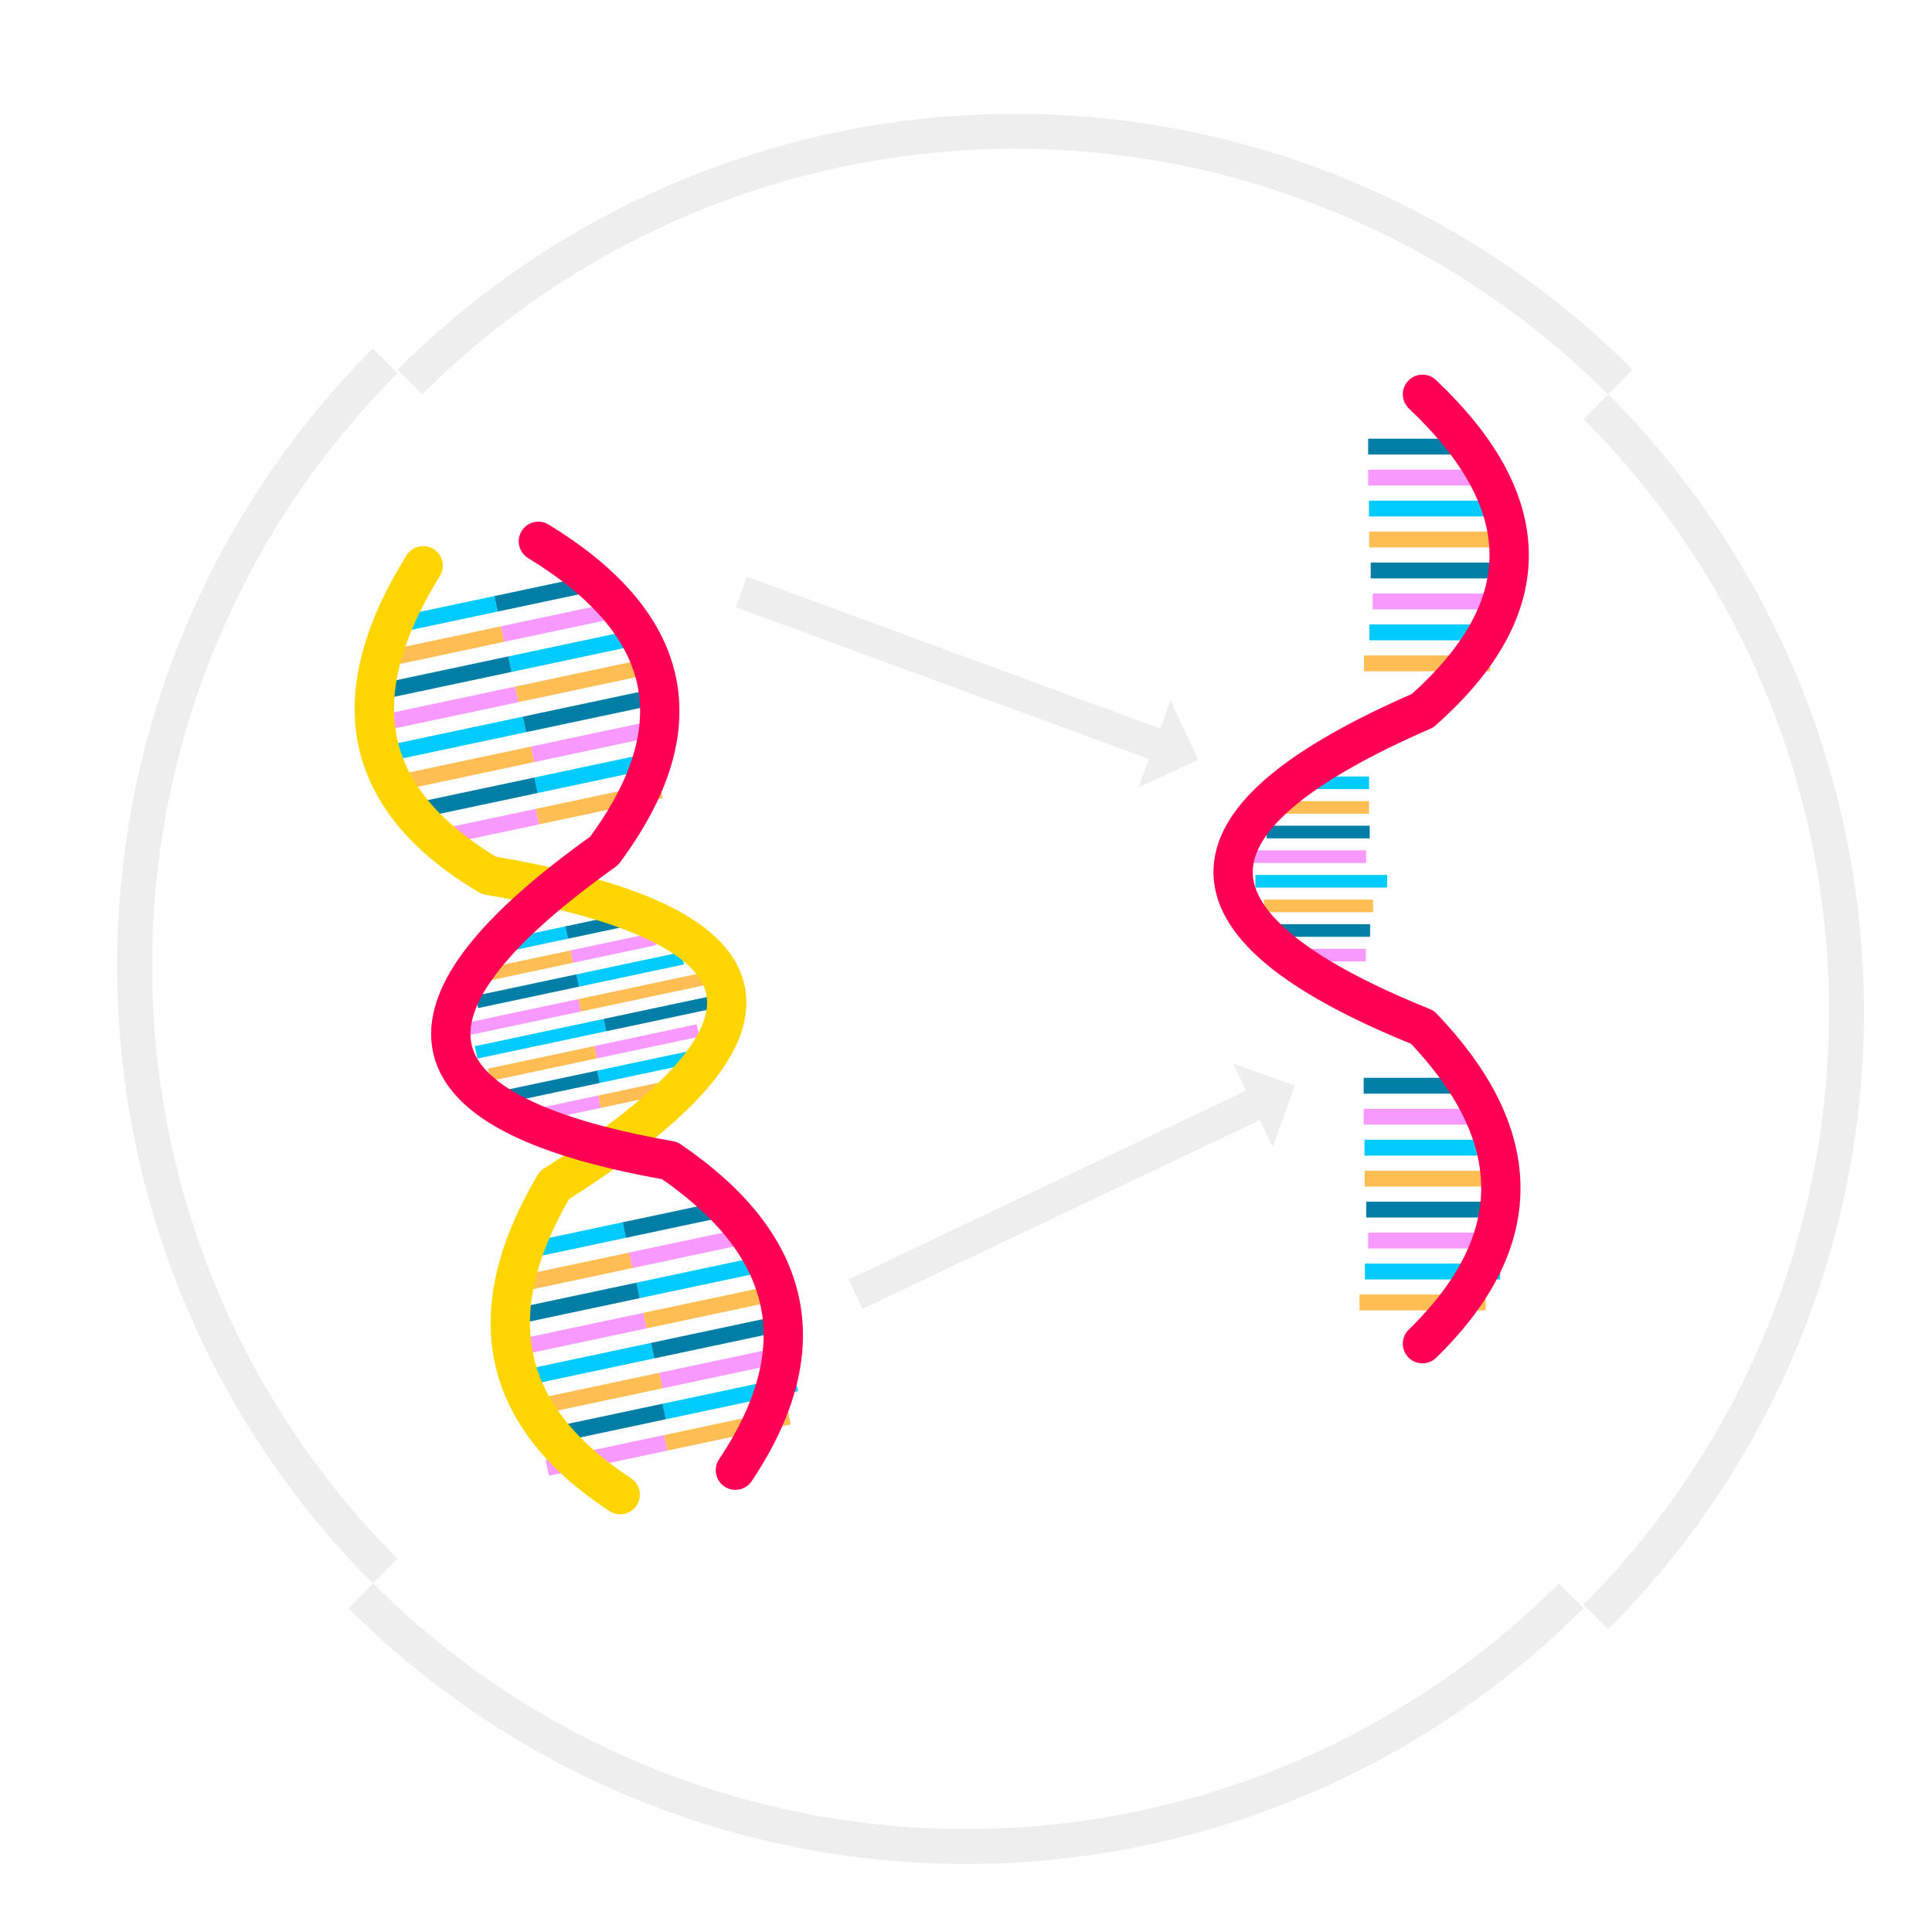 <?xml version="1.0" encoding="UTF-8" standalone="no"?>
<!DOCTYPE svg PUBLIC "-//W3C//DTD SVG 1.1//EN" "http://www.w3.org/Graphics/SVG/1.1/DTD/svg11.dtd">
<svg width="100%" height="100%" viewBox="0 0 1024 1024" version="1.1" xmlns="http://www.w3.org/2000/svg" xmlns:xlink="http://www.w3.org/1999/xlink" xml:space="preserve" xmlns:serif="http://www.serif.com/" style="fill-rule:evenodd;clip-rule:evenodd;stroke-linecap:round;stroke-linejoin:round;stroke-miterlimit:1.5;">
    <g transform="matrix(1,0,0,1,-1087.49,0)">
        <g id="Artboard1" transform="matrix(1,0,0,1,23.239,0)">
            <rect x="1064.25" y="0" width="1024" height="1024" style="fill:none;"/>
            <g id="DNA" transform="matrix(1.221,-0.259,0.259,1.221,603.164,-251.814)">
                <g>
                    <g>
                        <g>
                            <g transform="matrix(0.574,0,0,1,178.514,0)">
                                <rect x="429.577" y="565.17" width="82.423" height="6.734" style="fill:rgb(0,203,255);"/>
                            </g>
                            <g transform="matrix(0.55,0,0,1,236.115,0)">
                                <rect x="429.577" y="565.17" width="82.423" height="6.734" style="fill:rgb(0,126,165);"/>
                            </g>
                        </g>
                        <g>
                            <g transform="matrix(0.697,0,0,1,173.304,26.299)">
                                <rect x="429.577" y="565.17" width="82.423" height="6.734" style="fill:rgb(0,203,255);"/>
                            </g>
                            <g transform="matrix(0.668,0,0,1,130.745,26.299)">
                                <rect x="429.577" y="565.17" width="82.423" height="6.734" style="fill:rgb(0,126,165);"/>
                            </g>
                        </g>
                        <g>
                            <g transform="matrix(0.574,0,0,1,178.514,13.149)">
                                <rect x="429.577" y="565.17" width="82.423" height="6.734" style="fill:rgb(255,190,84);"/>
                            </g>
                            <g transform="matrix(0.55,0,0,1,236.115,13.149)">
                                <rect x="429.577" y="565.17" width="82.423" height="6.734" style="fill:rgb(247,153,255);"/>
                            </g>
                        </g>
                        <g transform="matrix(1.29,0,0,1,-136.422,26.299)">
                            <g transform="matrix(0.574,0,0,1,225.815,13.149)">
                                <rect x="429.577" y="565.17" width="82.423" height="6.734" style="fill:rgb(255,190,84);"/>
                            </g>
                            <g transform="matrix(0.55,0,0,1,190.79,13.149)">
                                <rect x="429.577" y="565.17" width="82.423" height="6.734" style="fill:rgb(247,153,255);"/>
                            </g>
                        </g>
                    </g>
                    <g transform="matrix(1,0,0,1,-1.912,56.173)">
                        <g transform="matrix(1.215,0,0,1,-98.487,-3.575)">
                            <g transform="matrix(0.574,0,0,1,178.514,0)">
                                <rect x="429.577" y="565.17" width="82.423" height="6.734" style="fill:rgb(0,203,255);"/>
                            </g>
                            <g transform="matrix(0.55,0,0,1,236.115,0)">
                                <rect x="429.577" y="565.17" width="82.423" height="6.734" style="fill:rgb(0,126,165);"/>
                            </g>
                        </g>
                        <g transform="matrix(1,0,0,1,2.106,-3.575)">
                            <g transform="matrix(0.697,0,0,1,173.304,26.299)">
                                <rect x="429.577" y="565.17" width="82.423" height="6.734" style="fill:rgb(0,203,255);"/>
                            </g>
                            <g transform="matrix(0.668,0,0,1,130.745,26.299)">
                                <rect x="429.577" y="565.17" width="82.423" height="6.734" style="fill:rgb(0,126,165);"/>
                            </g>
                        </g>
                        <g transform="matrix(1.231,0,0,1,-105.3,-3.575)">
                            <g transform="matrix(0.574,0,0,1,178.514,13.149)">
                                <rect x="429.577" y="565.17" width="82.423" height="6.734" style="fill:rgb(255,190,84);"/>
                            </g>
                            <g transform="matrix(0.55,0,0,1,236.115,13.149)">
                                <rect x="429.577" y="565.17" width="82.423" height="6.734" style="fill:rgb(247,153,255);"/>
                            </g>
                        </g>
                        <g transform="matrix(1.133,0,0,1,-62.519,22.724)">
                            <g transform="matrix(0.574,0,0,1,225.815,13.149)">
                                <rect x="429.577" y="565.17" width="82.423" height="6.734" style="fill:rgb(255,190,84);"/>
                            </g>
                            <g transform="matrix(0.55,0,0,1,190.79,13.149)">
                                <rect x="429.577" y="565.17" width="82.423" height="6.734" style="fill:rgb(247,153,255);"/>
                            </g>
                        </g>
                    </g>
                </g>
                <g transform="matrix(1,0,0,1,-1.912,271.432)">
                    <g>
                        <g>
                            <g transform="matrix(0.574,0,0,1,178.514,0)">
                                <rect x="429.577" y="565.17" width="82.423" height="6.734" style="fill:rgb(0,203,255);"/>
                            </g>
                            <g transform="matrix(0.55,0,0,1,236.115,0)">
                                <rect x="429.577" y="565.17" width="82.423" height="6.734" style="fill:rgb(0,126,165);"/>
                            </g>
                        </g>
                        <g>
                            <g transform="matrix(0.697,0,0,1,173.304,26.299)">
                                <rect x="429.577" y="565.17" width="82.423" height="6.734" style="fill:rgb(0,203,255);"/>
                            </g>
                            <g transform="matrix(0.668,0,0,1,130.745,26.299)">
                                <rect x="429.577" y="565.17" width="82.423" height="6.734" style="fill:rgb(0,126,165);"/>
                            </g>
                        </g>
                        <g>
                            <g transform="matrix(0.574,0,0,1,178.514,13.149)">
                                <rect x="429.577" y="565.17" width="82.423" height="6.734" style="fill:rgb(255,190,84);"/>
                            </g>
                            <g transform="matrix(0.55,0,0,1,236.115,13.149)">
                                <rect x="429.577" y="565.17" width="82.423" height="6.734" style="fill:rgb(247,153,255);"/>
                            </g>
                        </g>
                        <g transform="matrix(1.29,0,0,1,-136.422,26.299)">
                            <g transform="matrix(0.574,0,0,1,225.815,13.149)">
                                <rect x="429.577" y="565.17" width="82.423" height="6.734" style="fill:rgb(255,190,84);"/>
                            </g>
                            <g transform="matrix(0.55,0,0,1,190.79,13.149)">
                                <rect x="429.577" y="565.17" width="82.423" height="6.734" style="fill:rgb(247,153,255);"/>
                            </g>
                        </g>
                    </g>
                    <g transform="matrix(1,0,0,1,-1.912,56.173)">
                        <g transform="matrix(1.215,0,0,1,-98.487,-3.575)">
                            <g transform="matrix(0.574,0,0,1,178.514,0)">
                                <rect x="429.577" y="565.17" width="82.423" height="6.734" style="fill:rgb(0,203,255);"/>
                            </g>
                            <g transform="matrix(0.55,0,0,1,236.115,0)">
                                <rect x="429.577" y="565.17" width="82.423" height="6.734" style="fill:rgb(0,126,165);"/>
                            </g>
                        </g>
                        <g transform="matrix(1,0,0,1,2.106,-3.575)">
                            <g transform="matrix(0.697,0,0,1,173.304,26.299)">
                                <rect x="429.577" y="565.17" width="82.423" height="6.734" style="fill:rgb(0,203,255);"/>
                            </g>
                            <g transform="matrix(0.668,0,0,1,130.745,26.299)">
                                <rect x="429.577" y="565.17" width="82.423" height="6.734" style="fill:rgb(0,126,165);"/>
                            </g>
                        </g>
                        <g transform="matrix(1.231,0,0,1,-105.3,-3.575)">
                            <g transform="matrix(0.574,0,0,1,178.514,13.149)">
                                <rect x="429.577" y="565.17" width="82.423" height="6.734" style="fill:rgb(255,190,84);"/>
                            </g>
                            <g transform="matrix(0.55,0,0,1,236.115,13.149)">
                                <rect x="429.577" y="565.17" width="82.423" height="6.734" style="fill:rgb(247,153,255);"/>
                            </g>
                        </g>
                        <g transform="matrix(1.133,0,0,1,-62.519,22.724)">
                            <g transform="matrix(0.574,0,0,1,225.815,13.149)">
                                <rect x="429.577" y="565.17" width="82.423" height="6.734" style="fill:rgb(255,190,84);"/>
                            </g>
                            <g transform="matrix(0.55,0,0,1,190.79,13.149)">
                                <rect x="429.577" y="565.17" width="82.423" height="6.734" style="fill:rgb(247,153,255);"/>
                            </g>
                        </g>
                    </g>
                </g>
                <g transform="matrix(0.795,0,0,0.795,97.21,259.324)">
                    <g>
                        <g>
                            <g transform="matrix(0.574,0,0,1,178.514,0)">
                                <rect x="429.577" y="565.17" width="82.423" height="6.734" style="fill:rgb(0,203,255);"/>
                            </g>
                            <g transform="matrix(0.55,0,0,1,236.115,0)">
                                <rect x="429.577" y="565.17" width="82.423" height="6.734" style="fill:rgb(0,126,165);"/>
                            </g>
                        </g>
                        <g>
                            <g transform="matrix(0.697,0,0,1,173.304,26.299)">
                                <rect x="429.577" y="565.17" width="82.423" height="6.734" style="fill:rgb(0,203,255);"/>
                            </g>
                            <g transform="matrix(0.668,0,0,1,130.745,26.299)">
                                <rect x="429.577" y="565.17" width="82.423" height="6.734" style="fill:rgb(0,126,165);"/>
                            </g>
                        </g>
                        <g>
                            <g transform="matrix(0.574,0,0,1,178.514,13.149)">
                                <rect x="429.577" y="565.17" width="82.423" height="6.734" style="fill:rgb(255,190,84);"/>
                            </g>
                            <g transform="matrix(0.55,0,0,1,236.115,13.149)">
                                <rect x="429.577" y="565.17" width="82.423" height="6.734" style="fill:rgb(247,153,255);"/>
                            </g>
                        </g>
                        <g transform="matrix(1.488,0,0,1,-231.846,26.299)">
                            <g transform="matrix(0.574,0,0,1,225.815,13.149)">
                                <rect x="429.577" y="565.17" width="82.423" height="6.734" style="fill:rgb(255,190,84);"/>
                            </g>
                            <g transform="matrix(0.55,0,0,1,190.79,13.149)">
                                <rect x="429.577" y="565.17" width="82.423" height="6.734" style="fill:rgb(247,153,255);"/>
                            </g>
                        </g>
                    </g>
                    <g transform="matrix(1,0,0,1,-1.912,56.173)">
                        <g transform="matrix(1.488,0,0,1,-218.879,-3.575)">
                            <g transform="matrix(0.574,0,0,1,178.514,0)">
                                <rect x="429.577" y="565.17" width="82.423" height="6.734" style="fill:rgb(0,203,255);"/>
                            </g>
                            <g transform="matrix(0.55,0,0,1,236.115,0)">
                                <rect x="429.577" y="565.17" width="82.423" height="6.734" style="fill:rgb(0,126,165);"/>
                            </g>
                        </g>
                        <g transform="matrix(1,0,0,1,2.106,-3.575)">
                            <g transform="matrix(0.697,0,0,1,173.304,26.299)">
                                <rect x="429.577" y="565.17" width="82.423" height="6.734" style="fill:rgb(0,203,255);"/>
                            </g>
                            <g transform="matrix(0.668,0,0,1,130.745,26.299)">
                                <rect x="429.577" y="565.17" width="82.423" height="6.734" style="fill:rgb(0,126,165);"/>
                            </g>
                        </g>
                        <g transform="matrix(1.231,0,0,1,-105.3,-3.575)">
                            <g transform="matrix(0.574,0,0,1,178.514,13.149)">
                                <rect x="429.577" y="565.17" width="82.423" height="6.734" style="fill:rgb(255,190,84);"/>
                            </g>
                            <g transform="matrix(0.55,0,0,1,236.115,13.149)">
                                <rect x="429.577" y="565.17" width="82.423" height="6.734" style="fill:rgb(247,153,255);"/>
                            </g>
                        </g>
                        <g transform="matrix(1.133,0,0,1,-62.519,22.724)">
                            <g transform="matrix(0.574,0,0,1,225.815,13.149)">
                                <rect x="429.577" y="565.17" width="82.423" height="6.734" style="fill:rgb(255,190,84);"/>
                            </g>
                            <g transform="matrix(0.55,0,0,1,190.79,13.149)">
                                <rect x="429.577" y="565.17" width="82.423" height="6.734" style="fill:rgb(247,153,255);"/>
                            </g>
                        </g>
                    </g>
                </g>
                <g>
                    <path d="M445.442,546.306C402.385,591.108 396.872,635.91 445.442,680.712M445.442,680.712C558.769,725.514 567.214,770.316 445.442,815.118M445.442,815.118C404.243,859.92 400.975,904.722 445.442,949.524" style="fill:none;stroke:rgb(255,213,0);stroke-width:16.69px;"/>
                    <path d="M495.442,546.306C542.845,591.108 546.233,635.91 495.442,680.712M495.442,680.712C392.326,725.514 384.178,770.316 495.442,815.118M495.442,815.118C538.323,859.92 541.326,904.722 495.442,949.524" style="fill:none;stroke:rgb(255,0,85);stroke-width:16.69px;"/>
                </g>
            </g>
            <g id="RNa" transform="matrix(1.248,0,0,1.248,1199.87,-472.815)">
                <g>
                    <g>
                        <g transform="matrix(0.55,0,0,1,236.115,0)">
                            <rect x="429.577" y="565.17" width="82.423" height="6.734" style="fill:rgb(0,126,165);"/>
                        </g>
                        <g transform="matrix(0.697,0,0,1,173.304,26.299)">
                            <rect x="429.577" y="565.17" width="82.423" height="6.734" style="fill:rgb(0,203,255);"/>
                        </g>
                        <g transform="matrix(0.55,0,0,1,236.115,13.149)">
                            <rect x="429.577" y="565.17" width="82.423" height="6.734" style="fill:rgb(247,153,255);"/>
                        </g>
                        <g transform="matrix(0.74,0,0,1,154.917,39.448)">
                            <rect x="429.577" y="565.17" width="82.423" height="6.734" style="fill:rgb(255,190,84);"/>
                        </g>
                    </g>
                    <g transform="matrix(1,0,0,1,-1.912,56.173)">
                        <g transform="matrix(0.668,0,0,1,188.415,-3.575)">
                            <rect x="429.577" y="565.17" width="82.423" height="6.734" style="fill:rgb(0,126,165);"/>
                        </g>
                        <g transform="matrix(0.697,0,0,1,175.41,22.724)">
                            <rect x="429.577" y="565.17" width="82.423" height="6.734" style="fill:rgb(0,203,255);"/>
                        </g>
                        <g transform="matrix(0.677,0,0,1,185.387,9.574)">
                            <rect x="429.577" y="565.17" width="82.423" height="6.734" style="fill:rgb(247,153,255);"/>
                        </g>
                        <g transform="matrix(0.65,0,0,1,193.313,35.873)">
                            <rect x="429.577" y="565.17" width="82.423" height="6.734" style="fill:rgb(255,190,84);"/>
                        </g>
                    </g>
                </g>
                <g transform="matrix(1,0,0,1,-1.912,271.432)">
                    <g>
                        <g transform="matrix(0.55,0,0,1,236.115,0)">
                            <rect x="429.577" y="565.17" width="82.423" height="6.734" style="fill:rgb(0,126,165);"/>
                        </g>
                        <g transform="matrix(0.697,0,0,1,173.304,26.299)">
                            <rect x="429.577" y="565.17" width="82.423" height="6.734" style="fill:rgb(0,203,255);"/>
                        </g>
                        <g transform="matrix(0.55,0,0,1,236.115,13.149)">
                            <rect x="429.577" y="565.17" width="82.423" height="6.734" style="fill:rgb(247,153,255);"/>
                        </g>
                        <g transform="matrix(0.74,0,0,1,154.917,39.448)">
                            <rect x="429.577" y="565.17" width="82.423" height="6.734" style="fill:rgb(255,190,84);"/>
                        </g>
                    </g>
                    <g transform="matrix(1,0,0,1,-1.912,56.173)">
                        <g transform="matrix(0.668,0,0,1,188.415,-3.575)">
                            <rect x="429.577" y="565.17" width="82.423" height="6.734" style="fill:rgb(0,126,165);"/>
                        </g>
                        <g transform="matrix(0.697,0,0,1,175.41,22.724)">
                            <rect x="429.577" y="565.17" width="82.423" height="6.734" style="fill:rgb(0,203,255);"/>
                        </g>
                        <g transform="matrix(0.677,0,0,1,185.387,9.574)">
                            <rect x="429.577" y="565.17" width="82.423" height="6.734" style="fill:rgb(247,153,255);"/>
                        </g>
                        <g transform="matrix(0.65,0,0,1,193.313,35.873)">
                            <rect x="429.577" y="565.17" width="82.423" height="6.734" style="fill:rgb(255,190,84);"/>
                        </g>
                    </g>
                </g>
                <g transform="matrix(0.795,0,0,0.795,97.21,259.324)">
                    <g>
                        <g transform="matrix(0.574,0,0,1,178.514,0)">
                            <rect x="429.577" y="565.17" width="82.423" height="6.734" style="fill:rgb(0,203,255);"/>
                        </g>
                        <g transform="matrix(0.668,0,0,1,130.745,26.299)">
                            <rect x="429.577" y="565.17" width="82.423" height="6.734" style="fill:rgb(0,126,165);"/>
                        </g>
                        <g transform="matrix(0.574,0,0,1,178.514,13.149)">
                            <rect x="429.577" y="565.17" width="82.423" height="6.734" style="fill:rgb(255,190,84);"/>
                        </g>
                        <g transform="matrix(0.818,0,0,1,52.017,39.448)">
                            <rect x="429.577" y="565.17" width="82.423" height="6.734" style="fill:rgb(247,153,255);"/>
                        </g>
                    </g>
                    <g transform="matrix(1,0,0,1,-1.912,56.173)">
                        <g transform="matrix(0.854,0,0,1,46.719,-3.575)">
                            <rect x="429.577" y="565.17" width="82.423" height="6.734" style="fill:rgb(0,203,255);"/>
                        </g>
                        <g transform="matrix(0.668,0,0,1,132.851,22.724)">
                            <rect x="429.577" y="565.17" width="82.423" height="6.734" style="fill:rgb(0,126,165);"/>
                        </g>
                        <g transform="matrix(0.707,0,0,1,114.473,9.574)">
                            <rect x="429.577" y="565.17" width="82.423" height="6.734" style="fill:rgb(255,190,84);"/>
                        </g>
                        <g transform="matrix(0.623,0,0,1,153.632,35.873)">
                            <rect x="429.577" y="565.17" width="82.423" height="6.734" style="fill:rgb(247,153,255);"/>
                        </g>
                    </g>
                </g>
                <path d="M495.442,546.306C542.845,591.108 546.233,635.91 495.442,680.712M495.442,680.712C392.326,725.514 384.178,770.316 495.442,815.118M495.442,815.118C538.323,859.92 541.326,904.722 495.442,949.524" style="fill:none;stroke:rgb(255,0,85);stroke-width:16.69px;"/>
            </g>
            <g transform="matrix(1,0,0,1,1075.46,10.491)">
                <path d="M841.168,853.056C927.968,766.255 976.732,648.529 976.732,525.774C976.732,403.02 927.968,285.294 841.168,198.493L828.076,211.584C911.405,294.913 958.218,407.93 958.218,525.774C958.218,643.618 911.405,756.636 828.076,839.964L841.168,853.056Z" style="fill:rgb(199,199,199);fill-opacity:0.29;"/>
            </g>
            <g transform="matrix(6.12323e-17,-1,1,6.12323e-17,1076.52,1037.06)">
                <path d="M841.168,853.056C927.968,766.255 976.732,648.529 976.732,525.774C976.732,403.02 927.968,285.294 841.168,198.493L828.076,211.584C911.405,294.913 958.218,407.93 958.218,525.774C958.218,643.618 911.405,756.636 828.076,839.964L841.168,853.056Z" style="fill:rgb(199,199,199);fill-opacity:0.29;"/>
            </g>
            <g transform="matrix(-1,-1.22465e-16,1.22465e-16,-1,2103.08,1037.77)">
                <path d="M841.168,853.056C927.968,766.255 976.732,648.529 976.732,525.774C976.732,403.02 927.968,285.294 841.168,198.493L828.076,211.584C911.405,294.913 958.218,407.93 958.218,525.774C958.218,643.618 911.405,756.636 828.076,839.964L841.168,853.056Z" style="fill:rgb(199,199,199);fill-opacity:0.29;"/>
            </g>
            <g transform="matrix(-1.83697e-16,1,-1,-1.83697e-16,2102.03,11.205)">
                <path d="M841.168,853.056C927.968,766.255 976.732,648.529 976.732,525.774C976.732,403.02 927.968,285.294 841.168,198.493L828.076,211.584C911.405,294.913 958.218,407.93 958.218,525.774C958.218,643.618 911.405,756.636 828.076,839.964L841.168,853.056Z" style="fill:rgb(199,199,199);fill-opacity:0.29;"/>
            </g>
            <g transform="matrix(0.939,0.345,-0.345,0.939,154.374,-521.45)">
                <path d="M1510.34,343.149L1510.34,325.924L1743.59,325.924L1743.59,309.929L1768.2,334.536L1743.59,359.144L1743.59,343.149L1510.34,343.149Z" style="fill:rgb(199,199,199);fill-opacity:0.29;"/>
            </g>
            <g transform="matrix(0.903,-0.429,0.429,0.903,10.347,1031.79)">
                <path d="M1510.34,343.149L1510.34,325.924L1743.59,325.924L1743.59,309.929L1768.2,334.536L1743.59,359.144L1743.59,343.149L1510.34,343.149Z" style="fill:rgb(199,199,199);fill-opacity:0.29;"/>
            </g>
        </g>
    </g>
</svg>
